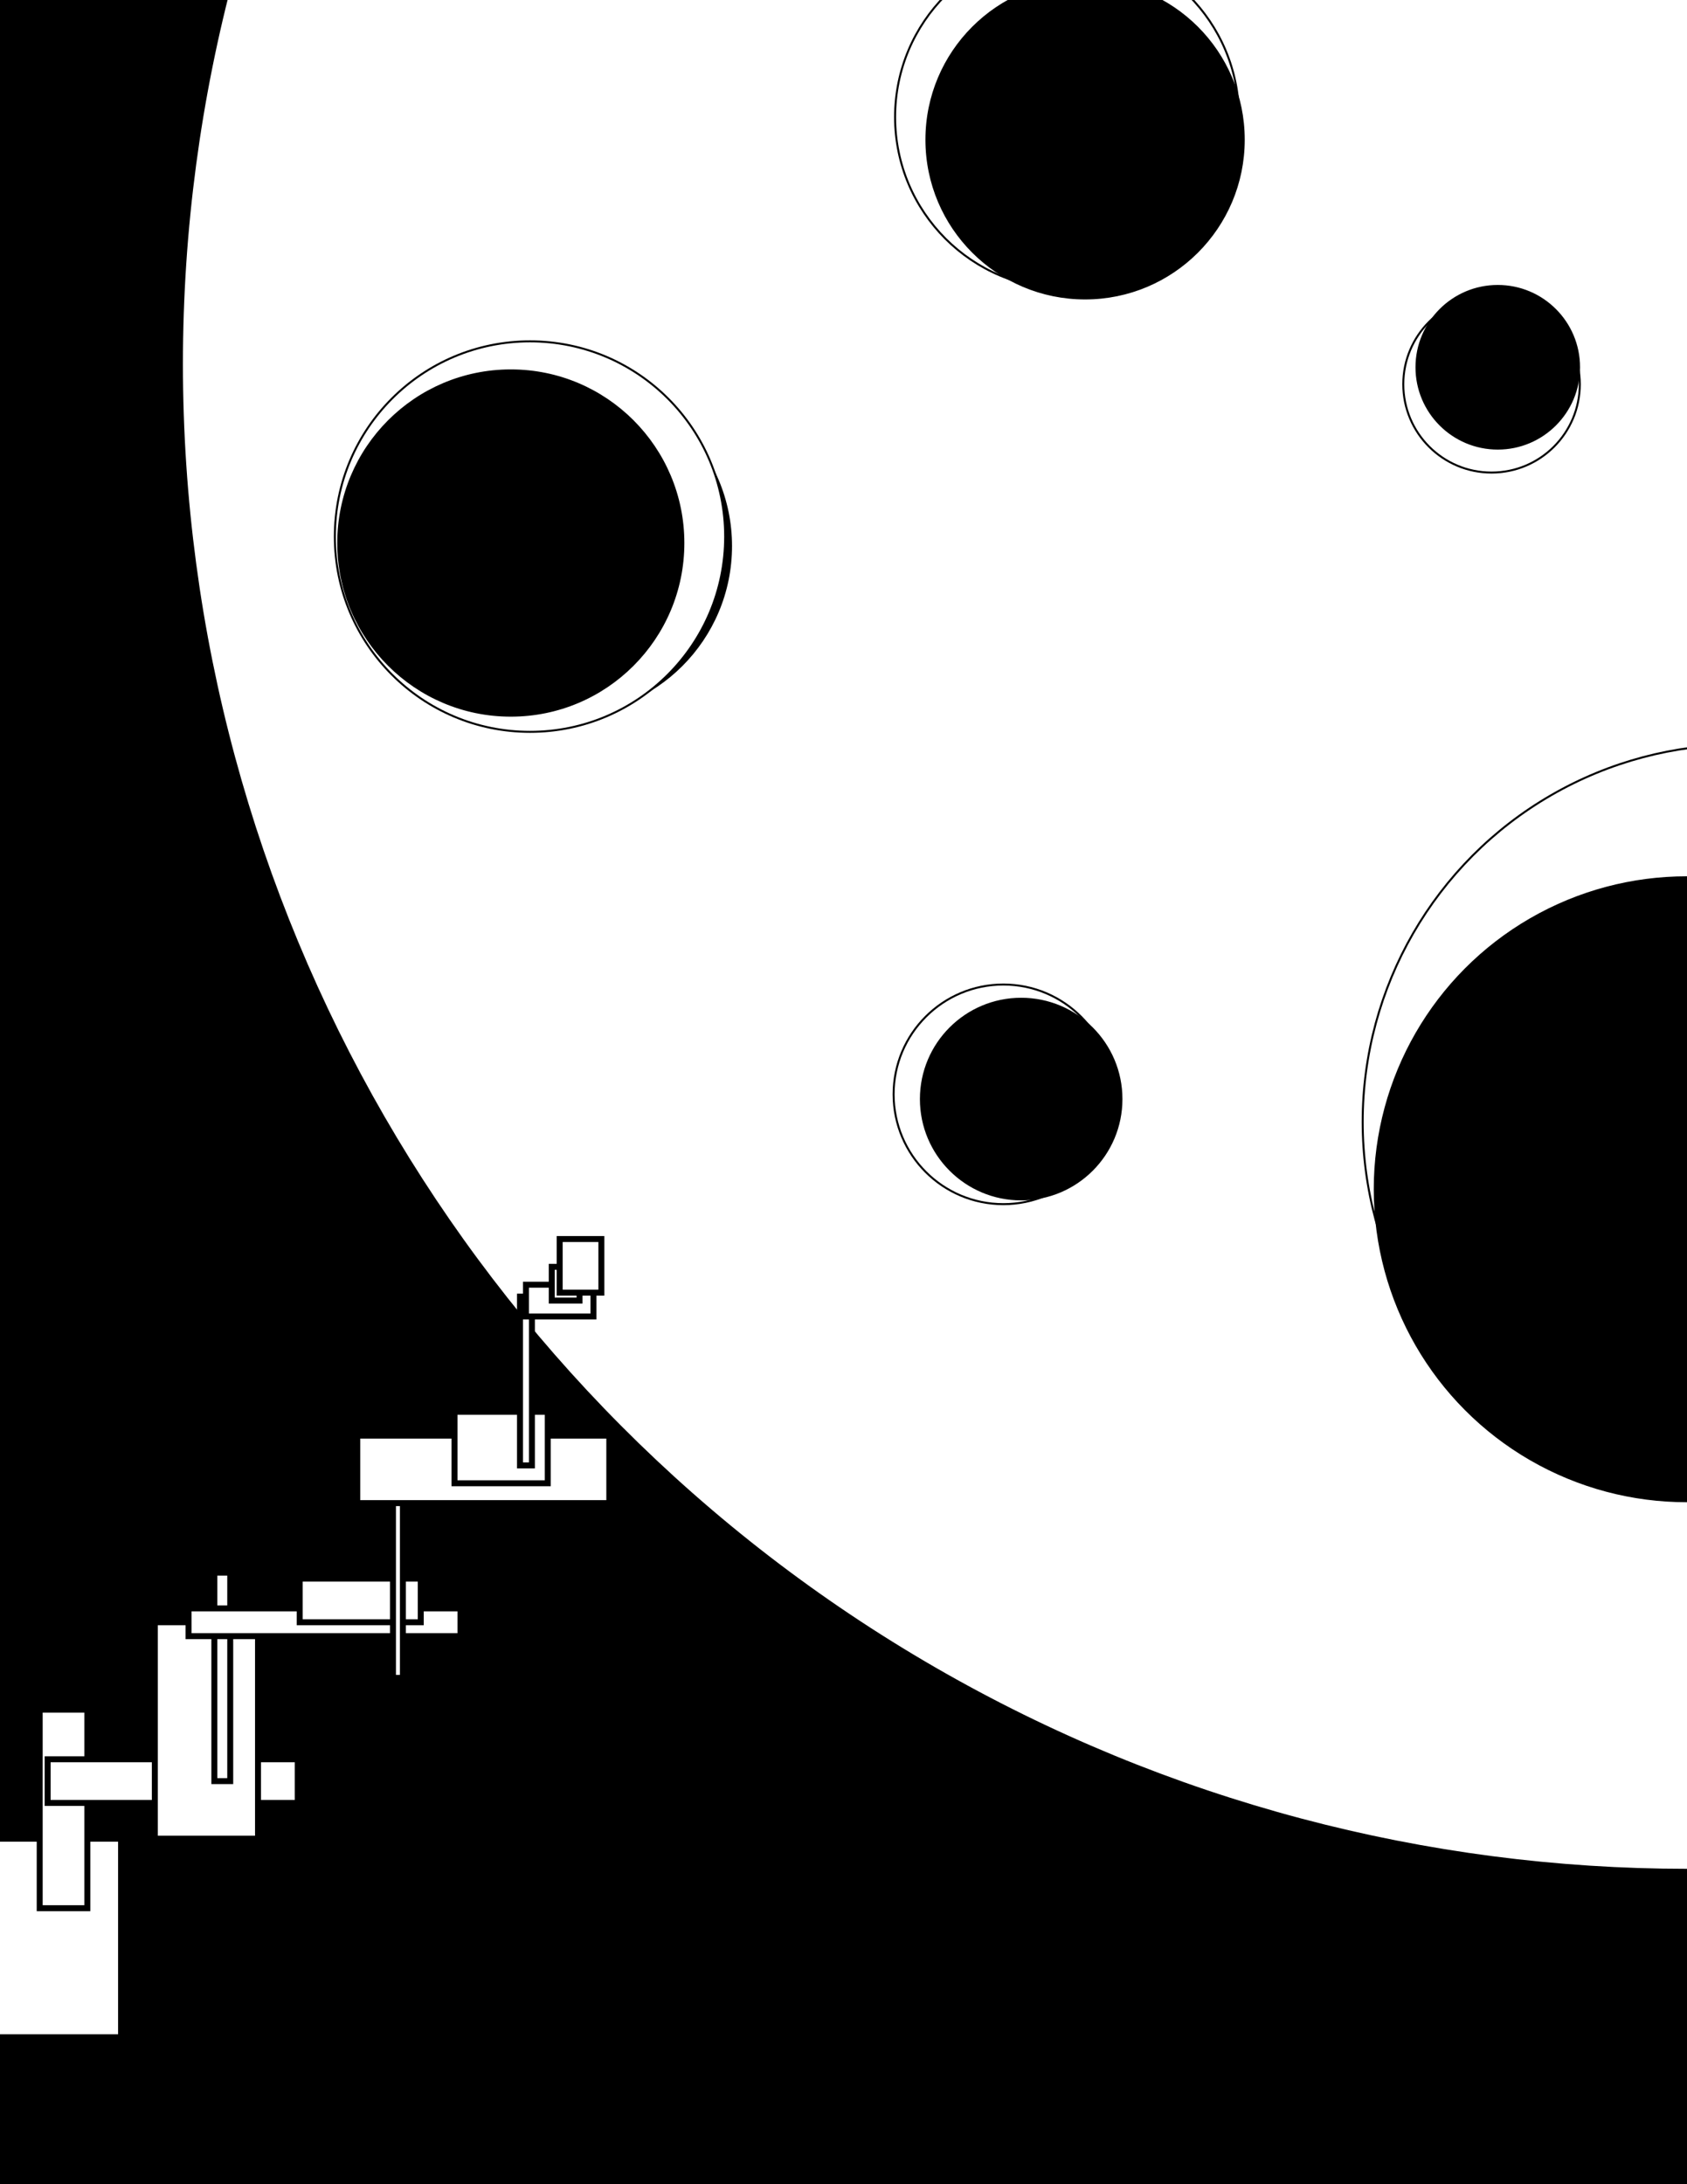 <?xml version="1.0" standalone="no"?><!DOCTYPE svg PUBLIC "-//W3C//DTD SVG 1.1//EN" "http://www.w3.org/Graphics/SVG/1.1/DTD/svg11.dtd"><svg width="850" height="1100" version="1.1" xmlns="http://www.w3.org/2000/svg" xmlns:xlink="http://www.w3.org/1999/xlink"><rect width="100%" height="100%" fill="#808080" stroke="none"/><defs xmlns="http://www.w3.org/1999/xhtml"><style type="text/css"><![CDATA[
body { background-color: rgb(234, 234, 234); }
#canvas svg { box-shadow: rgba(0, 0, 0, 0.059) 0px 3px 2px 0px, rgba(0, 0, 0, 0.02) -1px -1px 1px 0px inset; border-width: 1px; border-style: solid; border-color: rgb(226, 226, 226) rgb(226, 226, 226) rgb(206, 206, 206); background-color: white; }]]></style></defs><rect x="0" y="0" width="850" height="1100" fill="rgb(0, 0, 0)" stroke="rgb(0, 0, 0)"/><ellipse cx="850" cy="183.333" rx="758.333" ry="758.333" fill="rgb(255, 255, 255)" stroke="rgb(0, 0, 0)"/><ellipse cx="283.333" cy="275" rx="85" ry="85" fill="rgb(0, 0, 0)" stroke="rgb(0, 0, 0)"/><ellipse cx="267.045" cy="270.242" rx="98.332" ry="98.332" fill="rgb(255, 255, 255)" stroke="rgb(0, 0, 0)"/><ellipse cx="257.371" cy="273.483" rx="86.945" ry="86.945" fill="rgb(0, 0, 0)" stroke="rgb(0, 0, 0)"/><ellipse cx="870" cy="550" rx="150" ry="150" fill="rgb(0, 0, 0)" stroke="rgb(0, 0, 0)"/><ellipse cx="876.585" cy="564.991" rx="189.995" ry="189.995" fill="rgb(255, 255, 255)" stroke="rgb(0, 0, 0)"/><ellipse cx="849.781" cy="598.932" rx="157.112" ry="157.112" fill="rgb(0, 0, 0)" stroke="rgb(0, 0, 0)"/><ellipse cx="750" cy="200" rx="35" ry="35" fill="rgb(0, 0, 0)" stroke="rgb(0, 0, 0)"/><ellipse cx="751.52" cy="193.523" rx="44.47" ry="44.47" fill="rgb(255, 255, 255)" stroke="rgb(0, 0, 0)"/><ellipse cx="754.655" cy="184.966" rx="40.957" ry="40.957" fill="rgb(0, 0, 0)" stroke="rgb(0, 0, 0)"/><ellipse cx="510" cy="550" rx="45" ry="45" fill="rgb(0, 0, 0)" stroke="rgb(0, 0, 0)"/><ellipse cx="505.551" cy="551.132" rx="55.304" ry="55.304" fill="rgb(255, 255, 255)" stroke="rgb(0, 0, 0)"/><ellipse cx="514.52" cy="553.515" rx="50.524" ry="50.524" fill="rgb(0, 0, 0)" stroke="rgb(0, 0, 0)"/><ellipse cx="550" cy="50" rx="70" ry="70" fill="rgb(0, 0, 0)" stroke="rgb(0, 0, 0)"/><ellipse cx="537.615" cy="58.945" rx="86.625" ry="86.625" fill="rgb(255, 255, 255)" stroke="rgb(0, 0, 0)"/><ellipse cx="546.721" cy="70.364" rx="79.942" ry="79.942" fill="rgb(0, 0, 0)" stroke="rgb(0, 0, 0)"/><rect x="-77" y="946" width="112" height="52" fill="rgb(255, 255, 255)" stroke="rgb(0, 0, 0)" stroke-width="3"/><rect x="-28" y="972" width="26" height="36" fill="rgb(255, 255, 255)" stroke="rgb(0, 0, 0)" stroke-width="3"/><rect x="-15" y="938" width="29" height="52" fill="rgb(255, 255, 255)" stroke="rgb(0, 0, 0)" stroke-width="3"/><rect x="-39" y="926" width="100" height="100" fill="rgb(255, 255, 255)" stroke="rgb(0, 0, 0)" stroke-width="3"/><rect x="20" y="861" width="24" height="100" fill="rgb(255, 255, 255)" stroke="rgb(0, 0, 0)" stroke-width="3"/><rect x="24" y="886" width="126" height="22" fill="rgb(255, 255, 255)" stroke="rgb(0, 0, 0)" stroke-width="3"/><rect x="78" y="817" width="52" height="109" fill="rgb(255, 255, 255)" stroke="rgb(0, 0, 0)" stroke-width="3"/><rect x="108" y="792" width="8" height="105" fill="rgb(255, 255, 255)" stroke="rgb(0, 0, 0)" stroke-width="3"/><rect x="95" y="810" width="137" height="14" fill="rgb(255, 255, 255)" stroke="rgb(0, 0, 0)" stroke-width="3"/><rect x="151" y="795" width="61" height="22" fill="rgb(255, 255, 255)" stroke="rgb(0, 0, 0)" stroke-width="3"/><rect x="198" y="747" width="5" height="98" fill="rgb(255, 255, 255)" stroke="rgb(0, 0, 0)" stroke-width="3"/><rect x="180" y="723" width="127" height="34" fill="rgb(255, 255, 255)" stroke="rgb(0, 0, 0)" stroke-width="3"/><rect x="229" y="711" width="47" height="36" fill="rgb(255, 255, 255)" stroke="rgb(0, 0, 0)" stroke-width="3"/><rect x="262" y="653" width="6" height="85" fill="rgb(255, 255, 255)" stroke="rgb(0, 0, 0)" stroke-width="3"/><rect x="265" y="647" width="34" height="16" fill="rgb(255, 255, 255)" stroke="rgb(0, 0, 0)" stroke-width="3"/><rect x="278" y="638" width="14" height="17" fill="rgb(255, 255, 255)" stroke="rgb(0, 0, 0)" stroke-width="3"/><rect x="282" y="624" width="21" height="27" fill="rgb(255, 255, 255)" stroke="rgb(0, 0, 0)" stroke-width="3"/></svg>